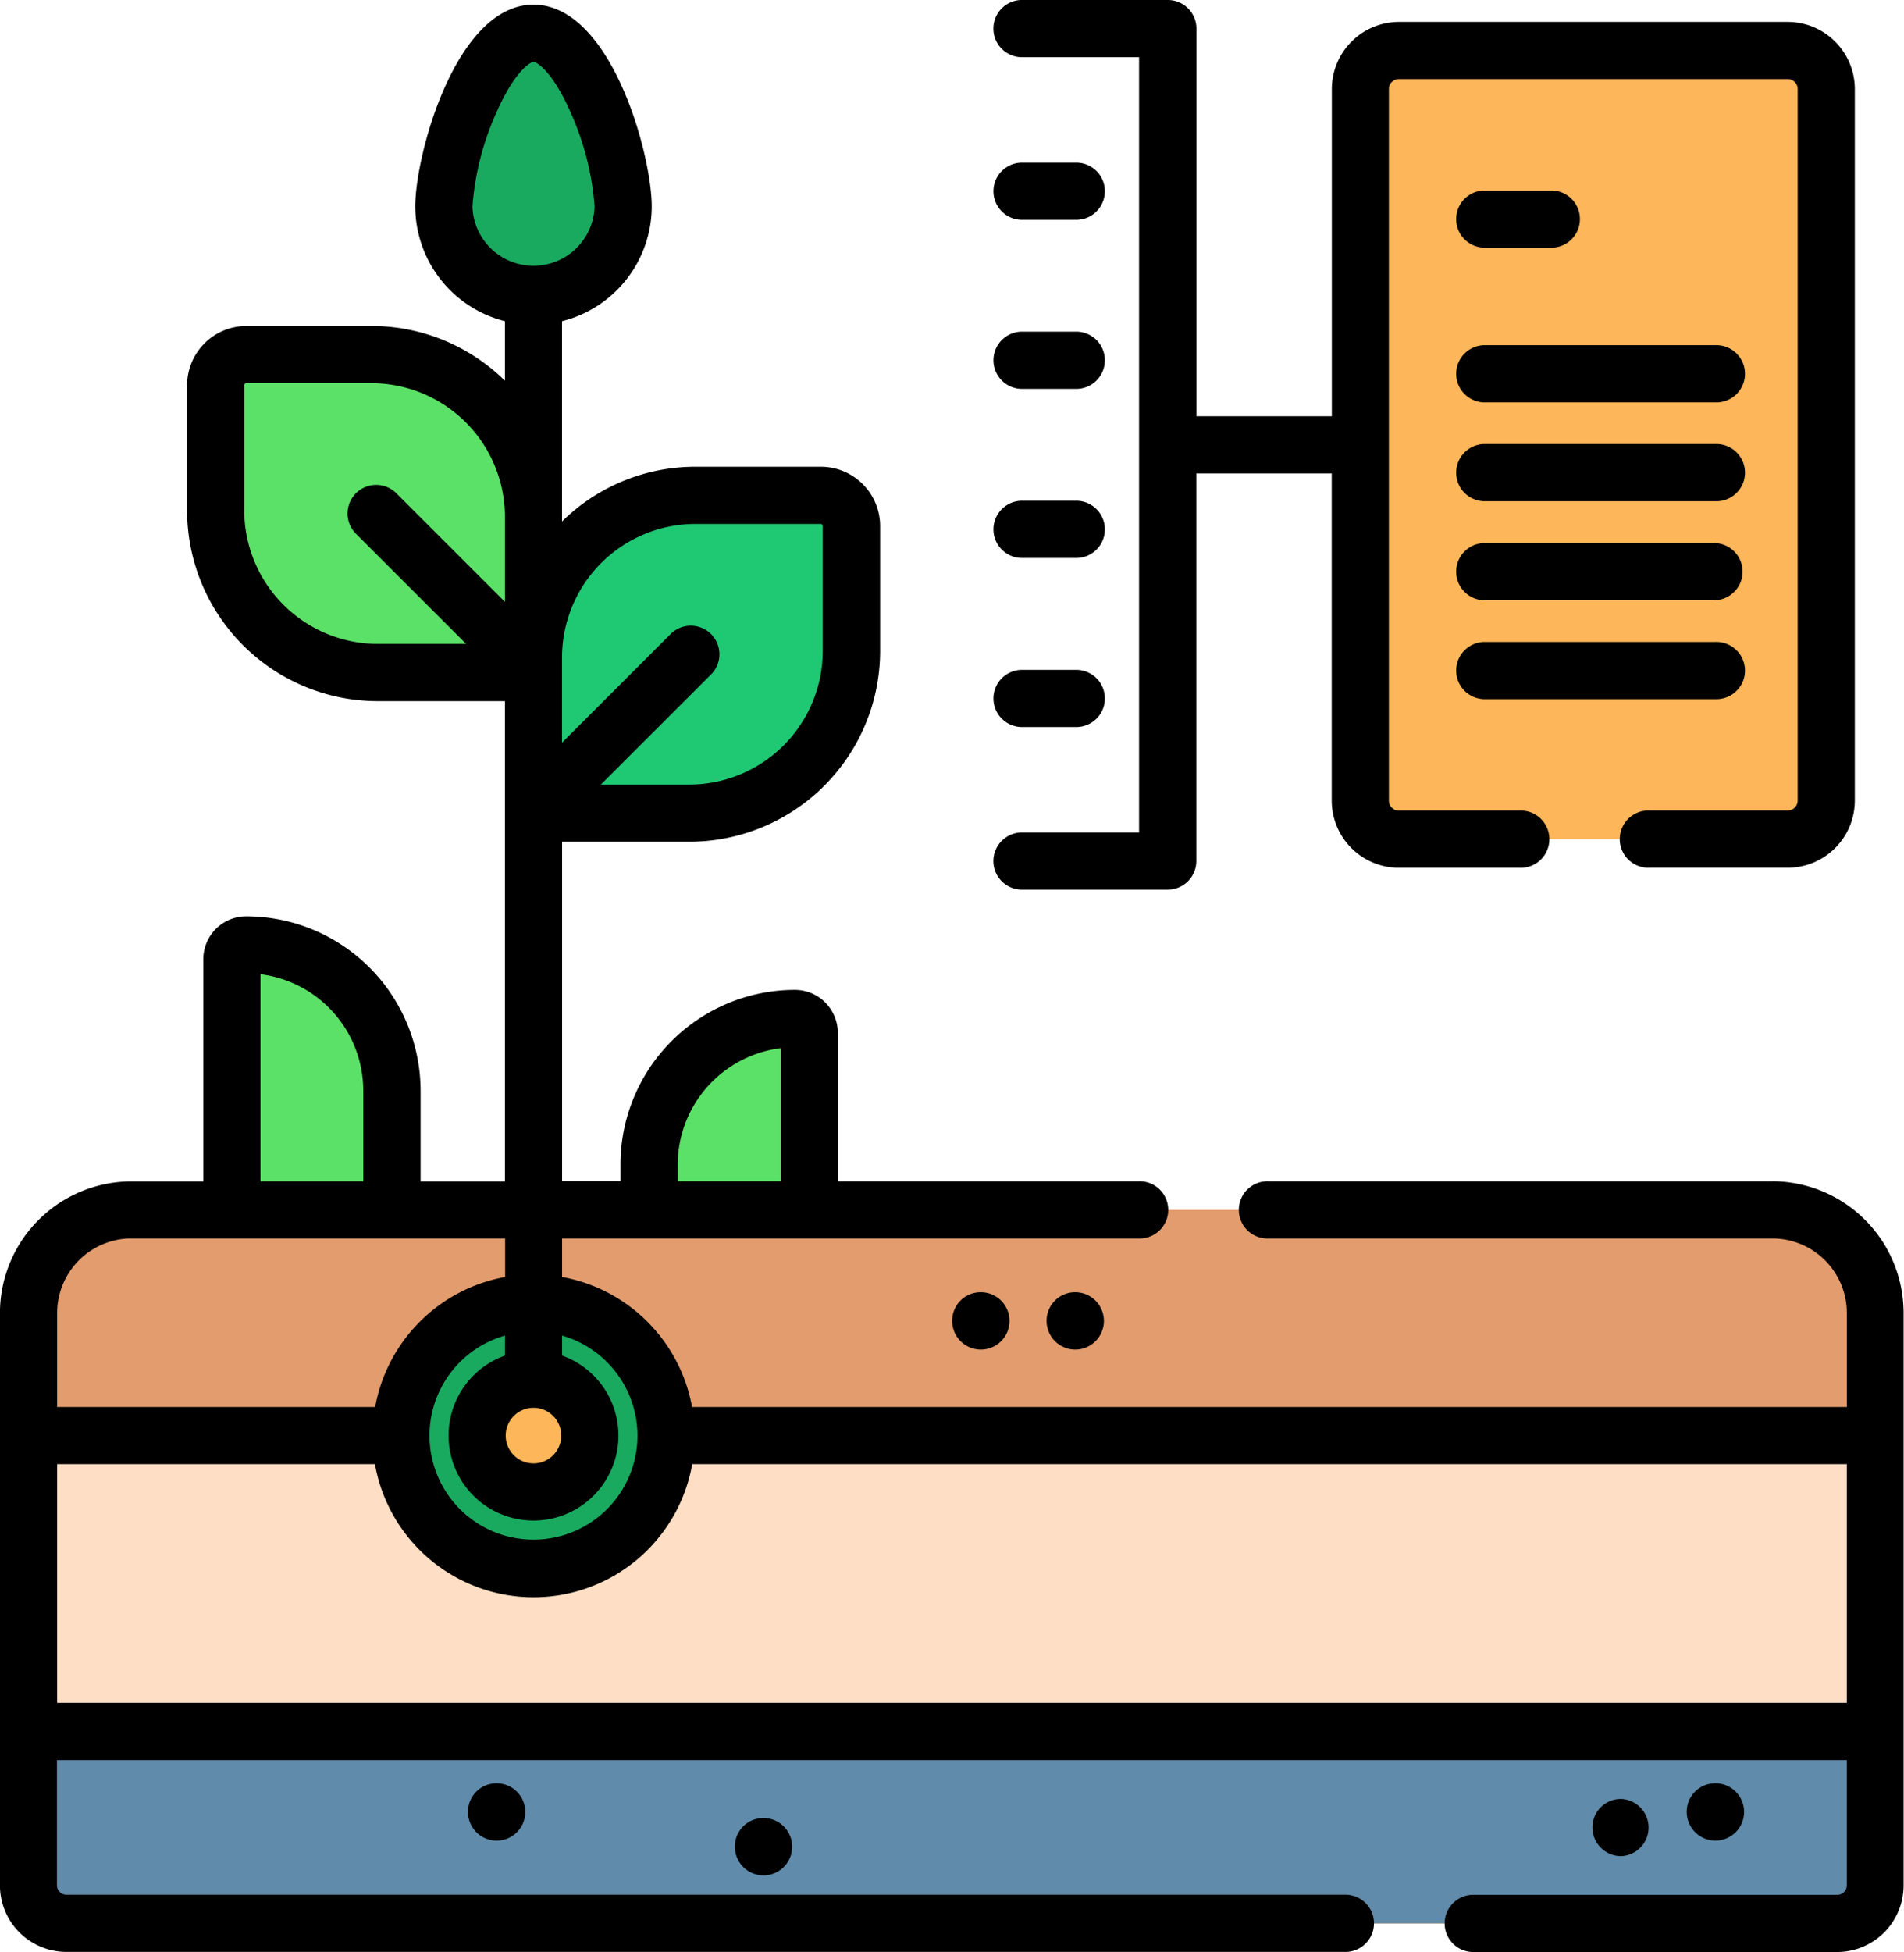 <svg xmlns="http://www.w3.org/2000/svg" width="37.207" height="38.131" viewBox="0 0 37.207 38.131">
  <g id="smart-farm_1143928" transform="translate(-0.001 0)">
    <path id="Trazado_898993" data-name="Trazado 898993" d="M60.844,253.46h3.13v-2.81a2.85,2.85,0,0,0-2.85-2.85.28.28,0,0,0-.28.28Zm0,0" transform="translate(-56.312 -229.346)" fill="#5be167"/>
    <path id="Trazado_898994" data-name="Trazado 898994" d="M173.446,271.581v-4.118a.28.28,0,0,0-.28-.28,2.85,2.85,0,0,0-2.85,2.85v1.548Zm0,0" transform="translate(-157.632 -247.285)" fill="#5be167"/>
    <path id="Trazado_898995" data-name="Trazado 898995" d="M43.59,319.345v11.181a.745.745,0,0,1-.745.745H8.245a.745.745,0,0,1-.745-.745V319.345a2.013,2.013,0,0,1,2.013-2.013H41.576a2.013,2.013,0,0,1,2.013,2.013Zm0,0" transform="translate(-6.941 -293.698)" fill="#e29c6d"/>
    <path id="Trazado_898996" data-name="Trazado 898996" d="M42.845,386.058H8.245a.745.745,0,0,1-.745-.745v-8.786H43.59v8.786A.745.745,0,0,1,42.845,386.058Zm0,0" transform="translate(-6.941 -348.485)" fill="#fedfc5"/>
    <path id="Trazado_898997" data-name="Trazado 898997" d="M42.845,457.9H8.245a.745.745,0,0,1-.745-.745v-3H43.59v3A.745.745,0,0,1,42.845,457.9Zm0,0" transform="translate(-6.941 -420.329)" fill="#618baa"/>
    <path id="Trazado_898998" data-name="Trazado 898998" d="M62.808,98.614V96.171A3.167,3.167,0,0,0,59.641,93H57.2a.6.6,0,0,0-.6.6v2.443a3.167,3.167,0,0,0,3.167,3.167h2.443A.6.6,0,0,0,62.808,98.614Zm0,0" transform="translate(-52.382 -86.077)" fill="#5be167"/>
    <path id="Trazado_898999" data-name="Trazado 898999" d="M110.388,344.336a2.59,2.59,0,1,1-2.59-2.59A2.59,2.59,0,0,1,110.388,344.336Zm0,0" transform="translate(-97.371 -316.294)" fill="#19aa60"/>
    <path id="Trazado_899000" data-name="Trazado 899000" d="M127.4,362.839a1.1,1.1,0,1,1-1.1-1.1A1.1,1.1,0,0,1,127.4,362.839Zm0,0" transform="translate(-115.874 -334.797)" fill="#fdb659"/>
    <path id="Trazado_899001" data-name="Trazado 899001" d="M139.988,135.52v-2.443a3.167,3.167,0,0,1,3.167-3.167H145.6a.6.6,0,0,1,.6.6v2.443a3.167,3.167,0,0,1-3.167,3.167h-2.443A.6.6,0,0,1,139.988,135.52Zm0,0" transform="translate(-129.562 -120.235)" fill="#1fc974"/>
    <path id="Trazado_899002" data-name="Trazado 899002" d="M119.965,12.112a1.752,1.752,0,1,1-3.5,0c0-.968.785-3.381,1.752-3.381S119.965,11.144,119.965,12.112Zm0,0" transform="translate(-107.787 -8.08)" fill="#19aa60"/>
    <path id="Trazado_899003" data-name="Trazado 899003" d="M365.285,28.645h-7.6a.753.753,0,0,1-.753-.753v-13.9a.753.753,0,0,1,.753-.753h7.6a.753.753,0,0,1,.753.753v13.9A.753.753,0,0,1,365.285,28.645Zm0,0" transform="translate(-330.347 -12.253)" fill="#fdb659"/>
    <path id="Trazado_899004" data-name="Trazado 899004" d="M34.636,24.214H24.792a.559.559,0,1,0,0,1.117h9.844a1.456,1.456,0,0,1,1.455,1.455v1.837H13.525a3.156,3.156,0,0,0-2.54-2.54v-.752H22.247a.559.559,0,1,0,0-1.117H16.373v-2.9a.839.839,0,0,0-.838-.839,3.412,3.412,0,0,0-3.409,3.409v.326H10.985V17.581l.042,0H13.47A3.73,3.73,0,0,0,17.2,13.857V11.414a1.16,1.16,0,0,0-1.158-1.158H13.593a3.712,3.712,0,0,0-2.609,1.069V7.413A2.315,2.315,0,0,0,12.737,5.17c0-1.012-.794-3.94-2.31-3.94S8.116,4.158,8.116,5.17A2.315,2.315,0,0,0,9.868,7.413V8.576A3.711,3.711,0,0,0,7.259,7.507H4.816A1.16,1.16,0,0,0,3.657,8.666v2.443a3.73,3.73,0,0,0,3.726,3.726H9.826l.042,0v9.381H8.22v-1.77a3.412,3.412,0,0,0-3.408-3.408.839.839,0,0,0-.838.838v4.34h-1.4A2.574,2.574,0,0,0,0,26.785V37.967a1.3,1.3,0,0,0,1.3,1.3H26.268a.559.559,0,1,0,0-1.117H1.3a.186.186,0,0,1-.186-.186V35.52H36.09v2.446a.186.186,0,0,1-.186.186h-7.09a.559.559,0,1,0,0,1.117H35.9a1.3,1.3,0,0,0,1.3-1.3V26.785a2.574,2.574,0,0,0-2.572-2.572Zm-21.392-.326a2.3,2.3,0,0,1,2.013-2.275v2.6H13.244Zm.35-12.515h2.443a.041.041,0,0,1,.041.041v2.443a2.611,2.611,0,0,1-2.608,2.608H11.743L13.91,14.3a.559.559,0,0,0-.79-.79l-2.136,2.136V13.981a2.611,2.611,0,0,1,2.608-2.608ZM9.233,5.17A5.462,5.462,0,0,1,9.7,3.341c.358-.816.669-.993.727-.993s.37.177.727.993a5.462,5.462,0,0,1,.466,1.83,1.194,1.194,0,0,1-2.387,0ZM4.774,11.109V8.666a.042.042,0,0,1,.042-.042H7.259a2.612,2.612,0,0,1,2.609,2.609v1.662L7.732,10.76a.559.559,0,0,0-.79.79L9.11,13.717H7.383A2.612,2.612,0,0,1,4.774,11.109Zm7.684,18.072a2.032,2.032,0,1,1-2.59-1.953v.39a1.66,1.66,0,1,0,1.117,0v-.39A2.035,2.035,0,0,1,12.458,29.181Zm-2.032-.543a.543.543,0,1,1-.543.543A.543.543,0,0,1,10.426,28.638ZM5.091,20.169A2.294,2.294,0,0,1,7.1,22.444v1.77H5.091ZM2.572,25.331h7.3v.752a3.156,3.156,0,0,0-2.54,2.54H1.118V26.785a1.456,1.456,0,0,1,1.455-1.455ZM1.118,34.4V29.739h6.21a3.148,3.148,0,0,0,6.2,0H36.09V34.4Zm0,0" transform="translate(0 -1.139)"/>
    <path id="Trazado_899005" data-name="Trazado 899005" d="M443.707,468.289a.559.559,0,0,0-.559-.559h-.007a.555.555,0,0,0-.555.559.56.56,0,0,0,1.121,0Zm0,0" transform="translate(-409.624 -432.896)"/>
    <path id="Trazado_899006" data-name="Trazado 899006" d="M418.366,472.945a.559.559,0,0,0,0-1.117h-.01a.555.555,0,0,0-.552.561.561.561,0,0,0,.562.556Zm0,0" transform="translate(-386.685 -436.688)"/>
    <path id="Trazado_899007" data-name="Trazado 899007" d="M275.18,338.934a.556.556,0,0,0-.555.559.56.56,0,1,0,.562-.559Zm0,0" transform="translate(-254.172 -313.692)"/>
    <path id="Trazado_899008" data-name="Trazado 899008" d="M250.395,338.934a.555.555,0,0,0-.555.559.56.56,0,1,0,.562-.559Zm0,0" transform="translate(-231.232 -313.692)"/>
    <path id="Trazado_899009" data-name="Trazado 899009" d="M193.379,476.84a.555.555,0,0,0-.555.559.56.56,0,1,0,.562-.559Zm0,0" transform="translate(-178.463 -441.327)"/>
    <path id="Trazado_899010" data-name="Trazado 899010" d="M123.348,467.73a.556.556,0,0,0-.555.559.56.56,0,1,0,.562-.559Zm0,0" transform="translate(-113.647 -432.896)"/>
    <path id="Trazado_899011" data-name="Trazado 899011" d="M261.551,17.378h2.823a.559.559,0,0,0,.559-.559V9.248h2.646v6.392a1.313,1.313,0,0,0,1.311,1.311h2.359a.559.559,0,1,0,0-1.117H268.89a.194.194,0,0,1-.194-.194V1.739a.194.194,0,0,1,.194-.194h7.6a.194.194,0,0,1,.194.194v13.9a.194.194,0,0,1-.194.194h-2.7a.559.559,0,1,0,0,1.117h2.7a1.313,1.313,0,0,0,1.311-1.311V1.739A1.313,1.313,0,0,0,276.492.428h-7.6a1.313,1.313,0,0,0-1.311,1.311V8.131h-2.646V.559A.559.559,0,0,0,264.373,0h-2.823a.559.559,0,1,0,0,1.117h2.264V16.261h-2.264a.559.559,0,1,0,0,1.117Zm0,0" transform="translate(-241.554 0)"/>
    <path id="Trazado_899012" data-name="Trazado 899012" d="M261.551,43.762h1.012a.559.559,0,1,0,0-1.117h-1.012a.559.559,0,1,0,0,1.117Zm0,0" transform="translate(-241.554 -39.468)"/>
    <path id="Trazado_899013" data-name="Trazado 899013" d="M261.551,88.109h1.012a.559.559,0,1,0,0-1.117h-1.012a.559.559,0,1,0,0,1.117Zm0,0" transform="translate(-241.554 -80.513)"/>
    <path id="Trazado_899014" data-name="Trazado 899014" d="M261.551,132.461h1.012a.559.559,0,1,0,0-1.117h-1.012a.559.559,0,1,0,0,1.117Zm0,0" transform="translate(-241.554 -121.562)"/>
    <path id="Trazado_899015" data-name="Trazado 899015" d="M261.551,176.808h1.012a.559.559,0,1,0,0-1.117h-1.012a.559.559,0,1,0,0,1.117Zm0,0" transform="translate(-241.554 -162.606)"/>
    <path id="Trazado_899016" data-name="Trazado 899016" d="M382.332,51.078h1.3a.559.559,0,1,0,0-1.117h-1.3a.559.559,0,0,0,0,1.117Zm0,0" transform="translate(-353.34 -46.24)"/>
    <path id="Trazado_899017" data-name="Trazado 899017" d="M382.332,91.656h4.526a.559.559,0,1,0,0-1.117h-4.526a.559.559,0,0,0,0,1.117Zm0,0" transform="translate(-353.34 -83.796)"/>
    <path id="Trazado_899018" data-name="Trazado 899018" d="M382.332,117.6h4.526a.559.559,0,1,0,0-1.117h-4.526a.559.559,0,0,0,0,1.117Zm0,0" transform="translate(-353.34 -107.809)"/>
    <path id="Trazado_899019" data-name="Trazado 899019" d="M382.332,143.547h4.526a.559.559,0,0,0,0-1.117h-4.526a.559.559,0,0,0,0,1.117Zm0,0" transform="translate(-353.34 -131.822)"/>
    <path id="Trazado_899020" data-name="Trazado 899020" d="M382.332,169.492h4.526a.559.559,0,1,0,0-1.117h-4.526a.559.559,0,0,0,0,1.117Zm0,0" transform="translate(-353.34 -155.835)"/>
  </g>
</svg>
